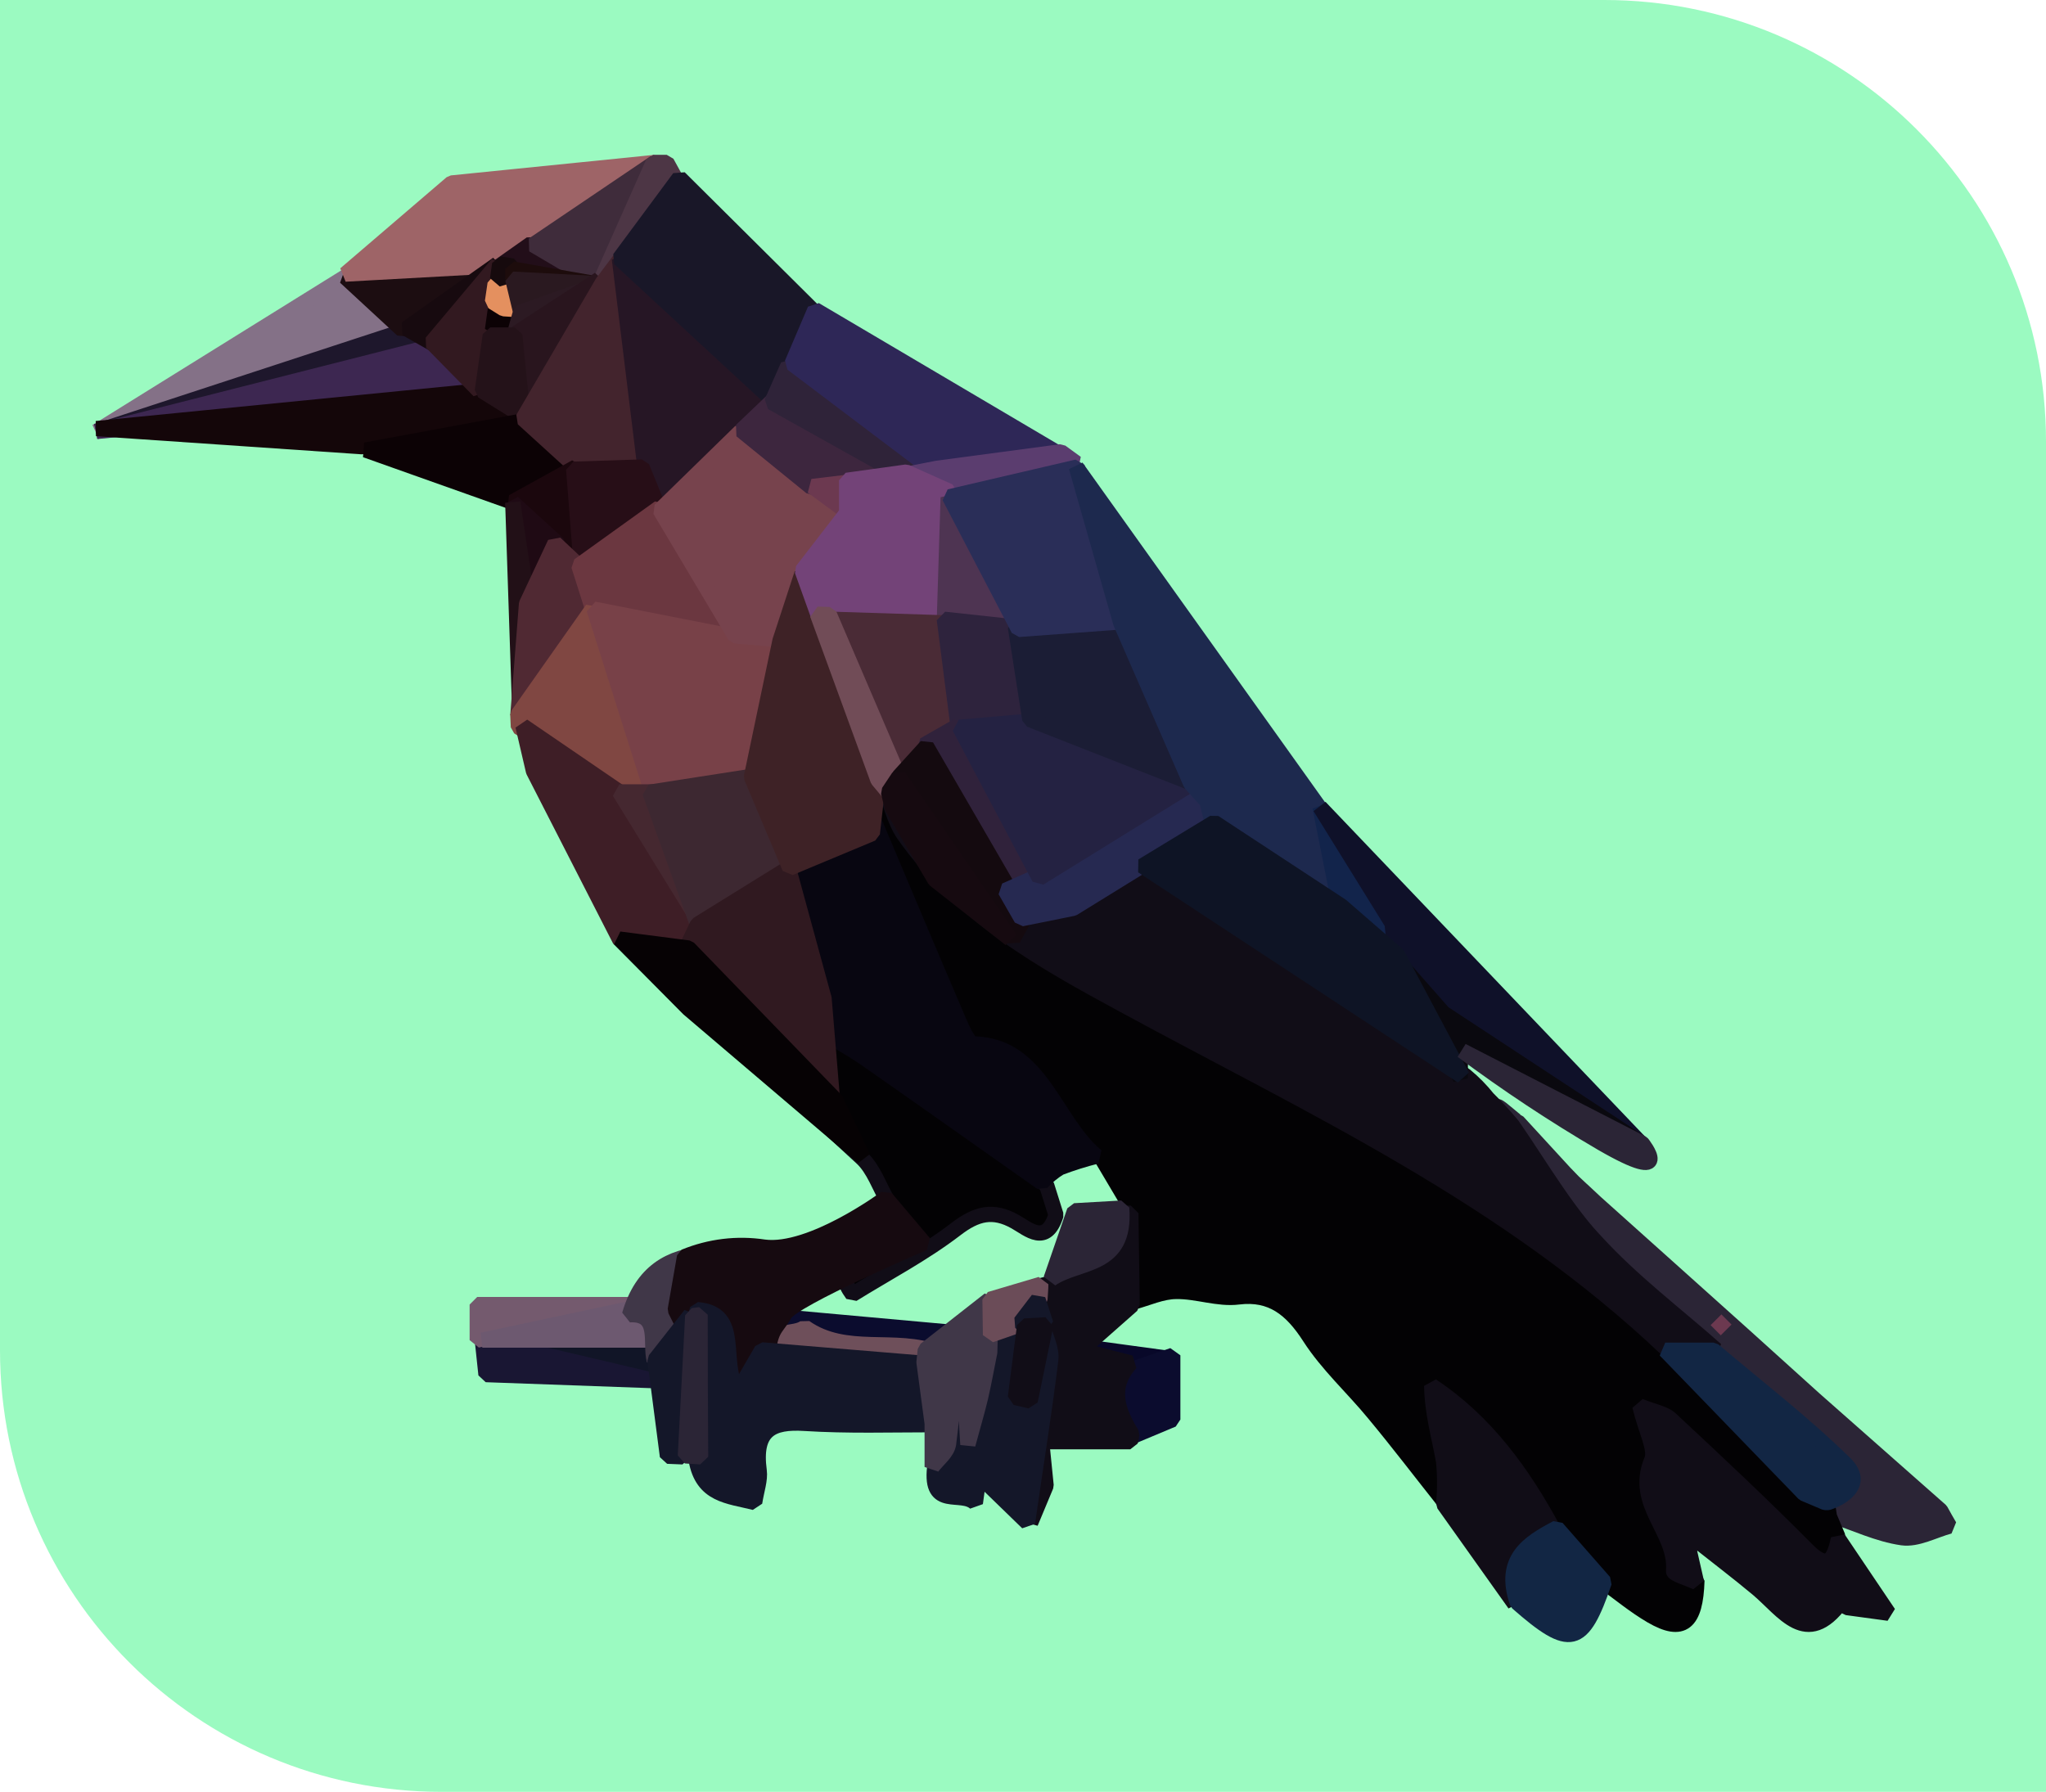<?xml version="1.0" encoding="UTF-8"?>
<svg width="403px" height="353px" viewBox="0 0 403 353" version="1.1" xmlns="http://www.w3.org/2000/svg" xmlns:xlink="http://www.w3.org/1999/xlink">
    <title>Artboard</title>
    <g id="Artboard" stroke="none" stroke-width="1" fill="none" fill-rule="evenodd">
        <path d="M0,0 L316,0 C364.049,-8.82641645e-15 403,38.951 403,87 L403,353 L403,353 L87,353 C38.951,353 1.71529935e-14,314.049 0,266 L0,0 L0,0 Z" id="Rectangle" fill-opacity="0.472" fill="#2BF37C"></path>
        <g id="Group" transform="translate(19, 32)" fill-rule="nonzero" stroke-linejoin="bevel" stroke-width="3">
            <polygon id="Path" stroke="#0B0C2E" fill="#0B0C2E" points="130.31 227 179 231.414 176.253 240 128 234.983"></polygon>
            <polygon id="Path" stroke="#111527" fill="#111527" points="110.382 240 76 232 111.051 232 112 240"></polygon>
            <polygon id="Path" stroke="#191633" fill="#191633" points="110 240 76.723 238.798 76 232"></polygon>
            <polygon id="Path" stroke="#745A6E" fill="#745A6E" points="75 232 75 225 108 225"></polygon>
            <polygon id="Path" stroke="#6D5970" fill="#6D5970" points="111 232 108.856 225 76 232"></polygon>
            <polygon id="Path" stroke="#080829" fill="#080829" points="191 243 192.122 233 212 235.707"></polygon>
            <polygon id="Path" stroke="#0B0C2E" fill="#0B0C2E" points="212 235 212 247.654 204.009 251 191 242.185"></polygon>
            <path d="M139.544,229.472 C147.673,235.166 157.301,231.203 165.817,234.508 C166.389,234.733 167.687,233.505 168.243,232.622 C172.586,225.7 179.293,224.402 186,223 C185.954,225.362 184.835,227.535 183.033,228.763 C175.12,234.387 176.14,244.511 172.508,252.628 C172.292,248.959 172.076,245.325 171.736,239.544 C167.316,246.467 169.928,253.095 167.872,260 C164.673,254.306 166.327,248.89 165.199,244.148 C164.132,239.804 162.556,237.952 158.476,237.883 C152.294,237.883 146.113,238.489 140.085,236.775 C137.535,236.049 133.224,237.502 133.007,233.557 C132.791,229.611 137.443,231.099 139.544,229.472 Z" id="Path" stroke="#6E4F5A" fill="#6E4F5A"></path>
            <path d="M365,268.658 C361.912,269.494 358.64,271.358 355.66,270.94 C350.905,270.26 346.397,268.065 341.658,266.515 C341.503,265.54 341.349,264.564 341.21,263.588 C344.823,262.352 348.157,259.547 344.483,255.941 C336.378,247.98 327.424,241.099 318.81,233.783 C310.905,226.71 302.414,220.282 295.251,212.339 C288.922,205.371 281.511,193.944 276,186 C276.463,186 279.489,188.874 279.952,188.979 L289.215,199.065 L290.898,200.807 L292.441,202.253 L292.658,202.444 L295.328,204.935 L310.766,218.767 C320.029,227.047 329.235,235.333 338.385,243.625 L363.256,265.574 C363.811,266.602 364.398,267.63 365,268.658 Z" id="Path" stroke="#2B2536" fill="#2B2536"></path>
            <path d="M340.895,263.843 C341.034,264.818 341.189,265.793 341.344,266.768 C341.885,268.092 342.443,269.398 343,270.703 C342.071,275.283 340.709,276.797 336.9,272.932 C328.2,264.017 319.19,255.521 310.18,246.937 C308.941,245.77 307.006,245.527 304.158,244.36 C305.303,249.253 307.362,252.961 306.465,255.103 C302.811,263.93 311.434,269.311 310.753,277.146 C310.753,277.72 313.679,278.608 315.242,279.357 C314.995,287.819 312.44,289.908 306.279,286.321 C302.935,284.371 299.87,281.812 296.68,279.514 L287.392,268.927 C281.199,257.627 273.799,247.633 263.102,240.599 C263.195,246.014 264.65,250.715 265.486,255.538 C265.749,258.316 265.749,261.118 265.486,263.896 C260.842,258.045 256.352,252.143 251.646,246.484 C247.466,241.383 242.527,236.96 238.951,231.406 C235.375,225.852 231.443,222.7 224.925,223.501 C220.931,224.006 216.767,222.352 212.68,222.422 C209.862,222.422 207.045,223.762 204.243,224.511 C204.15,218.434 204.057,212.323 203.979,206.299 L197.787,195.852 C189.412,188.887 186.842,174 173.543,173.704 C172.491,173.704 171.252,170.797 170.447,169.038 C164.564,155.37 158.805,141.667 153,127.965 C153.093,125.649 153.201,123.316 153.294,121 L155.245,122.393 C156.561,125.753 157.319,129.619 159.27,132.422 C170.571,148.527 186.393,157.32 202.354,166.061 C239.168,186.206 277.283,203.791 308.957,234.174 L336.142,262.033 L340.291,263.774 L340.895,263.843 Z" id="Path" stroke="#030204" fill="#030204"></path>
            <path d="M203.74,207 C203.817,213.043 203.908,219.12 204,225.111 L193.939,233.994 L203.725,236.504 C199.42,241.266 201.115,245.906 203.954,250.529 C203.863,251.032 203.756,251.534 203.634,252.018 L186.183,252.018 C186.55,255.707 186.794,258.2 187.053,260.676 C186.036,263.123 185.018,265.564 184,268 C185.527,257.351 187.267,246.755 188.58,236.089 C188.84,234.011 187.588,231.708 187.053,229.509 L185.527,224.315 L185.679,221.354 L188.26,220.713 C193.557,217.043 202.931,218.687 202.076,207.017 L203.74,207 Z" id="Path" stroke="#110D17" fill="#110D17"></path>
            <path d="M265.356,264.312 C265.615,261.532 265.615,258.729 265.356,255.949 C264.499,251.123 263.092,246.419 263,241 C273.57,247.969 280.881,258.04 287,269.347 C281.57,272.274 276.522,275.463 279.352,284 L265.356,264.312 Z" id="Path" stroke="#110D17" fill="#110D17"></path>
            <path d="M309.493,234 C277.658,203.679 239.35,186.129 202.348,166.025 C186.306,157.337 170.404,148.528 159.046,132.455 C157.085,129.657 156.323,125.8 155,122.464 C155.327,121.456 155.638,120.413 155.949,119.371 L159.139,116 C162.142,118.276 165.861,119.944 168.008,122.95 C171.491,128.32 174.611,133.971 177.344,139.857 C180.269,145.626 183.801,148.302 189.947,145.261 C196.498,141.994 203.36,139.492 210.097,136.573 C211.015,138.797 211.389,142.012 212.929,143.054 C222.031,149.205 231.212,155.217 240.408,161.195 L254.225,170.126 C255.376,170.856 256.574,171.551 257.679,172.35 C258.504,172.958 260.277,173.514 261.149,174.088 C263.312,175.408 263.903,176.538 265.817,177.563 C267.151,178.221 268.431,179.005 269.644,179.909 C271.246,181.231 272.721,182.733 274.048,184.392 C275.746,186.065 277.366,187.834 278.902,189.691 C280.381,191.829 281.812,194.001 283.244,196.19 C286.091,200.517 288.939,204.878 292.144,208.909 C293.124,210.143 294.151,211.342 295.256,212.506 C302.476,220.429 311.033,226.841 319,233.896 L309.493,234 Z" id="Path" stroke="#110D17" fill="#110D17"></path>
            <path d="M103,152.729 C109.766,151.272 115.099,151.412 120.524,158.75 C126.854,167.299 135.803,173.391 143.63,180.535 L144.223,180.851 L143.708,180.448 C143.708,177.534 143.708,174.637 143.708,171.67 C146.39,173.32 149.165,174.813 151.769,176.621 C163.587,184.854 175.358,193.192 187.16,201.496 L189,207.359 C187.082,213.468 183.574,210.15 180.955,208.675 C176.59,206.235 173.347,207.025 169.293,210.132 C162.885,215.048 155.744,218.769 148.916,223 C145.236,217.997 149.071,216.663 152.034,214.995 C155.9,212.801 158.27,209.974 155.947,204.778 C154.263,201.882 153.063,198.283 150.802,196.177 C135.024,181.571 118.981,167.194 103,152.729 Z" id="Path" stroke="#110D17" fill="#030204"></path>
            <path d="M109.864,236 C108.958,232.468 111.073,226.692 105,227.01 C107.432,218.585 112.931,215.442 120,215 C119.547,218.426 119.109,221.835 118.656,225.244 C118.473,225.769 118.356,226.322 118.308,226.886 L116.798,227.081 L109.864,236 Z" id="Path" stroke="#403748" fill="#403748"></path>
            <path d="M115.832,215.575 C120.832,213.531 126.207,212.88 131.487,213.681 C140.754,214.915 155.501,204 155.501,204 L163,212.864 C163,212.864 137.201,223.883 135.557,226.907 C133.913,229.931 132.348,229.618 132.175,237.214 C132.003,244.809 123.518,245 123.518,245 L114,226.056 L115.832,215.575 Z" id="Path" stroke="#160A10" fill="#160A10"></path>
            <path d="M258.57,161 L257.27,159.305 L257.93,159 C258.21,159.61 258.47,160.22 258.73,160.831 L258.57,161 Z" id="Path" stroke="#6C3950" fill="#110D17"></path>
            <polygon id="Path" stroke="#6C3950" fill="#2B2536" points="253.72 150.81 254.32 151.19 253.68 150.85"></polygon>
            <path d="M118,227.617 C118.05,227.061 118.171,226.517 118.361,226 C127.234,226.747 122.719,236.03 126.278,242.184 L131.059,233.927 L163.432,236.604 L165,248.668 C156.487,248.668 147.959,248.946 139.462,248.407 C133.034,248.007 129.46,249.694 130.542,257.759 C130.777,259.498 130.04,261.514 129.648,264 C124.443,262.696 119.348,262.609 118.125,255.604 C118.084,246.286 118.042,236.957 118,227.617 Z" id="Path" stroke="#141729" fill="#141729"></path>
            <path d="M186.437,229.279 C186.986,231.491 188.236,233.808 187.961,235.898 C186.65,246.628 184.912,257.288 183.388,268 L173.845,258.733 L173.113,264.116 C170.323,261.485 164.165,265.474 165.095,257.148 C166.131,255.633 167.823,254.274 168.144,252.602 C168.657,248.333 168.978,244.037 169.104,239.73 L170.918,239.904 C171.131,243.753 171.36,247.603 171.65,252.741 C172.656,248.77 173.418,246.122 174.013,243.44 C174.653,240.496 175.156,237.518 175.72,234.539 C175.72,233.372 175.796,232.222 175.842,231.055 L175.842,231.142 L181.604,229 L182.062,229.54 L180.232,243.475 L183.281,244.154 C184.363,239.19 185.431,234.226 186.513,229.279 L186.437,229.279 Z" id="Path" stroke="#141729" fill="#141729"></path>
            <path d="M175.948,234.403 C175.351,237.377 174.819,240.352 174.142,243.292 C173.513,245.971 172.707,248.615 171.643,252.581 C171.336,247.45 171.094,243.605 170.869,239.761 L168.918,239.622 C168.762,243.918 168.401,248.203 167.837,252.46 C167.547,254.199 165.757,255.487 164.612,257 C164.612,254.147 164.612,251.294 164.612,248.441 L163,236.368 C163.081,235.551 163.177,234.716 163.258,233.898 L175.883,224 C175.883,226.348 175.883,228.697 175.964,231.045 L175.964,230.958 C176.028,232.089 175.996,233.237 175.948,234.403 Z" id="Path" stroke="#403748" fill="#403748"></path>
            <path d="M110,235.904 L117,227 L115.488,255 L112.464,254.877 C111.638,248.541 110.816,242.217 110,235.904 Z" id="Path" stroke="#141729" fill="#141729"></path>
            <path d="M116,254.809 L117.449,227.191 L118.899,227 C118.899,236.345 118.932,245.678 119,255 L116,254.809 Z" id="Path" stroke="#2B2536" fill="#2B2536"></path>
            <path d="M186.186,201 C174.526,192.779 162.895,184.523 151.219,176.371 C148.647,174.633 145.905,173.104 143.255,171.47 C140.806,160.398 138.357,149.344 136,138.655 L152.436,128 C158.213,141.679 163.943,155.358 169.796,169.002 C170.551,170.74 171.784,173.642 172.877,173.66 C186.109,173.955 188.666,188.885 197,195.768 C194.553,196.384 192.137,197.144 189.76,198.045 C188.456,198.843 187.254,199.837 186.186,201 L186.186,201 Z" id="Path" stroke="#080611" fill="#080611"></path>
            <path d="M279.858,283.744 C276.912,275.154 282.055,271.945 287.65,269 L297,279.659 C292.668,292.352 290.315,292.931 279.858,283.744 Z" id="Path" stroke="#122644" fill="#122644"></path>
            <path d="M152.964,120.692 L146,100.121 L146.13,100 L156,118.936 C155.675,119.969 155.351,121.002 155.01,122 L152.964,120.692 Z" id="Path" stroke="#6C3950" fill="#6B4C58"></path>
            <path d="M188,220 C189.548,215.504 191.097,211.027 192.645,206.531 L201.935,206 C202.879,217.929 193.373,216.248 188,220 Z" id="Path" stroke="#2B2536" fill="#2B2536"></path>
            <path d="M176,223.969 L186,221 C186,221.99 185.886,222.979 185.837,223.969 L182.244,228.865 L176.098,231 L176,223.969 Z" id="Path" stroke="#6B4C58" fill="#6B4C58"></path>
            <polygon id="Path" stroke="#141729" fill="#141729" points="182 228.505 185.442 224 187 228.792 187 228.792 182.514 229"></polygon>
            <polygon id="Path" stroke="#6C3950" fill="#331C22" points="143.72 179.77 144.38 180.23 143.62 179.87"></polygon>
            <path d="M182.806,229.228 L187,229 C185.966,233.988 184.947,238.994 183.913,244 L181,243.315 L182.806,229.228 Z" id="Path" stroke="#110D17" fill="#110D17"></path>
            <polygon id="Path" stroke="#847187" fill="#847187" points="0 53 49.875 22 61 32.827"></polygon>
            <polygon id="Path" stroke="#1E172C" fill="#1E172C" points="0 53 61.058 33 67 36.182"></polygon>
            <polygon id="Path" stroke="#3D2751" fill="#3D2751" points="0 53 66.946 36 76 45.684"></polygon>
            <polygon id="Path" stroke="#140609" fill="#140609" points="0 52.429 52.255 56 83 50.06 75.31 45"></polygon>
            <polygon id="Path" stroke="#1C0D11" fill="#1C0D11" points="49 22.593 79 21 60.256 33"></polygon>
            <polygon id="Path" stroke="#9E6467" fill="#9E6467" points="49 22 69.949 4.048 110 0 78.773 20.36"></polygon>
            <polygon id="Path" stroke="#220E19" fill="#220E19" points="79 20.668 99 24 85.615 16"></polygon>
            <polygon id="Path" stroke="#3F2C3B" fill="#3F2C3B" points="99.177 24 110 0 86 16.225"></polygon>
            <polygon id="Path" stroke="#4D3645" fill="#4D3645" points="99 24 114 3.042 112.328 0 109.663 0"></polygon>
            <polygon id="Path" stroke="#170A0F" fill="#170A0F" points="66.768 36 79 20 61 32.728"></polygon>
            <polygon id="Path" stroke="#321920" fill="#321920" points="79 20 75.348 45 66 35.473"></polygon>
            <polygon id="Path" stroke="#0C0205" fill="#0C0205" points="78.847 27 83 29.656 78 33"></polygon>
            <polygon id="Path" stroke="#E4905F" fill="#E4905F" points="80.194 28.822 83 29 81.597 23 78.522 23.889 78 27.447"></polygon>
            <polygon id="Path" stroke="#160A0D" fill="#160A0D" points="79 23 82 22.093 82 20.412 79.422 20"></polygon>
            <polygon id="Path" stroke="#1D0C0C" fill="#1D0C0C" points="82 22.949 99 24 82 21"></polygon>
            <polygon id="Path" stroke="#2A1920" fill="#2A1920" points="83.438 29 99 23.889 82 23"></polygon>
            <polygon id="Path" stroke="#2C1A23" fill="#2C1A23" points="82 35 99 24 83.522 29.509"></polygon>
            <polygon id="Path" stroke="#29151E" fill="#29151E" points="82 34.077 83.522 50 99 23"></polygon>
            <polygon id="Path" stroke="#241219" fill="#241219" points="82.394 34 77.574 34 76 45.025 84 50"></polygon>
            <polygon id="Path" stroke="#0C0205" fill="#0C0205" points="53 56.652 82.119 67 94 60.34 83.562 51"></polygon>
            <polygon id="Path" stroke="#43242D" fill="#43242D" points="84 50.473 99.656 23.685 103.166 19 108 59.565 94.468 60"></polygon>
            <polygon id="Path" stroke="#261625" fill="#261625" points="103 19 134 46.637 111.579 68 107.934 59.254"></polygon>
            <polygon id="Path" stroke="#191728" fill="#191728" points="103 18.947 114.811 3 141 29.018 133.342 47"></polygon>
            <polygon id="Path" stroke="#1B070D" fill="#1B070D" points="82 66.866 96 80 94.412 60"></polygon>
            <polygon id="Path" stroke="#270E17" fill="#270E17" points="95.515 80 111 68.717 107.45 60 94 60.431"></polygon>
            <polygon id="Path" stroke="#1F0A14" fill="#1F0A14" points="85.271 87 91 75.205 82 67"></polygon>
            <polygon id="Path" stroke="#221017" fill="#221017" points="85 87.127 83.403 109 82 67"></polygon>
            <polygon id="Path" stroke="#502933" fill="#502933" points="95.431 79.802 98 87.84 83 109 84.707 86.961 90.324 75"></polygon>
            <polygon id="Path" stroke="#6B3740" fill="#6B3740" points="97.527 87.373 126 93 110.885 68 95 79.411"></polygon>
            <polygon id="Path" stroke="#804742" fill="#804742" points="97.661 88 109 124 102.278 124 83.109 111.222 83 108.801"></polygon>
            <polygon id="Path" stroke="#784148" fill="#784148" points="126.428 93.585 135 94.311 129.405 120.974 109.393 124 98 88"></polygon>
            <polygon id="Path" stroke="#77434D" fill="#77434D" points="134.152 94 138.353 80.886 147 69.777 126.853 53 111 68.481 125.765 93.274"></polygon>
            <polygon id="Path" stroke="#3D263E" fill="#3D263E" points="140.781 64 159 61.564 133.078 47 127 52.792"></polygon>
            <polygon id="Path" stroke="#2F2339" fill="#2F2339" points="133 47.27 136.224 40 165 60.915 159.355 62"></polygon>
            <polygon id="Path" stroke="#2E2757" fill="#2E2757" points="165.293 61 190 57.619 141.53 29 137 39.62"></polygon>
            <polygon id="Path" stroke="#6C3950" fill="#6C3950" points="148 69 148 63 141 63.841"></polygon>
            <polygon id="Path" stroke="#3E1E26" fill="#3E1E26" points="102.983 123.975 119 150.049 116.637 155 103.122 153.244 86.07 119.902 84 111"></polygon>
            <polygon id="Path" stroke="#452830" fill="#452830" points="103 124 109.65 124 119 150"></polygon>
            <polygon id="Path" stroke="#3D2831" fill="#3D2831" points="109 124.057 128.635 121 136 138.977 118.318 150"></polygon>
            <polygon id="Path" stroke="#301920" fill="#301920" points="116 155.073 145 185 143.317 164.702 136.305 139 118.384 150.108"></polygon>
            <polygon id="Path" stroke="#060204" fill="#060204" points="145.597 184.682 151 196 116.623 166.729 103 153 116.623 154.76"></polygon>
            <polygon id="Path" stroke="#3E2226" fill="#3E2226" points="136.555 139 152.817 132.207 154 121.809 138.953 81 134.631 94.22 129 121.077"></polygon>
            <polygon id="Path" stroke="#5B3D6F" fill="#5B3D6F" points="160 61.34 168.372 65 193 59.213 189.954 57 165.495 60.268"></polygon>
            <polygon id="Path" stroke="#734378" fill="#734378" points="168 64.797 167.223 90 142.155 89.205 139 80.41 147.765 69.054 147.765 62.625 159.499 61"></polygon>
            <polygon id="Path" stroke="#4E3452" fill="#4E3452" points="167.76 66 181 92 167 90.506"></polygon>
            <polygon id="Path" stroke="#4A2B36" fill="#4A2B36" points="167.331 90.707 170 111.281 163.456 115.003 158.103 121 145 90"></polygon>
            <polygon id="Path" stroke="#714C57" fill="#714C57" points="144.365 89.071 142 89 153.921 121.647 155.889 124 158 120.903"></polygon>
            <polygon id="Path" stroke="#2E233D" fill="#2E233D" points="167 90 181.182 91.53 184 109.734 169.695 111"></polygon>
            <polygon id="Path" stroke="#30223B" fill="#30223B" points="163 114.769 179.008 143 185 140.383 169.591 111"></polygon>
            <polygon id="Path" stroke="#140A0F" fill="#140A0F" points="179.752 143.075 183 148.541 180.533 153 158 121.038 163.481 115"></polygon>
            <polygon id="Path" stroke="#160A10" fill="#160A10" points="180 153 165.137 141.326 156.761 127.132 156 124.04 158.025 121"></polygon>
            <polygon id="Path" stroke="#262951" fill="#262951" points="184.988 140.773 214.67 122 217.848 125.663 219 130.51 192.374 146.948 182.194 149 179 143.427"></polygon>
            <polygon id="Path" stroke="#242242" fill="#242242" points="184.555 110 216 122.269 185.715 141 170 111.271"></polygon>
            <polygon id="Path" stroke="#1B1D35" fill="#1B1D35" points="181 91.532 201.214 90 215 122 183.841 109.76"></polygon>
            <polygon id="Path" stroke="#2A2E58" fill="#2A2E58" points="202 90.498 193.175 60 168 65.868 181.628 92"></polygon>
            <polygon id="Path" stroke="#1D294E" fill="#1D294E" points="193 60 241.152 127.45 245 147 219.908 130.703 218.744 125.937 215.532 122.337 201.752 90.734"></polygon>
            <polygon id="Path" stroke="#12244B" fill="#12244B" points="241 127 255.345 149.683 256 156 244.867 146.507"></polygon>
            <polygon id="Path" stroke="#0F1129" fill="#0F1129" points="241 127 304 193 265.19 167.088 255.851 156.316 255.202 149.93"></polygon>
            <polygon id="Path" stroke="#0A090F" fill="#0A090F" points="256 157 268.635 180.432 268.635 175.215 304 193 265.311 167.571"></polygon>
            <polygon id="Path" stroke="#0E1425" fill="#0E1425" points="269 180 206 138.594 220.15 130 245.21 146.467 256.276 156.081"></polygon>
            <path d="M304.454,193.228 C304.454,193.228 311.196,201.715 296.524,193.228 C287.079,187.702 277.892,181.618 269,175 L304.454,193.228 Z" id="Path" stroke="#2B2536" fill="#2B2536"></path>
            <path d="M321,230 L319,228 L321,230 Z" id="Path" stroke="#6C3950" fill="#F6E7D0"></path>
            <path d="M315.163,279.731 C313.604,278.988 310.579,278.106 310.641,277.536 C311.327,269.761 302.644,264.421 306.323,255.661 C307.227,253.536 305.154,249.855 304,245 C306.869,246.158 308.817,246.4 310.065,247.557 C319.138,256.024 328.212,264.508 336.973,273.355 C340.808,277.191 342.18,275.687 343.116,271.143 L353,285.813 L344.753,284.69 L343.63,283.636 C336.817,292.863 332.249,285.243 327.167,280.992 C323.254,277.726 319.2,274.651 315.209,271.489 L313.65,273.078 C314.149,275.29 314.664,277.519 315.163,279.731 Z" id="Path" stroke="#110D17" fill="#110D17"></path>
            <path d="M309,234 L318.509,234 C327.193,241.364 336.22,248.29 344.39,256.303 C348.094,259.932 344.732,262.755 341.091,264 L340.484,264 L336.328,262.247 L309,234 Z" id="Path" stroke="#122644" fill="#122644"></path>
        </g>
    </g>
</svg>